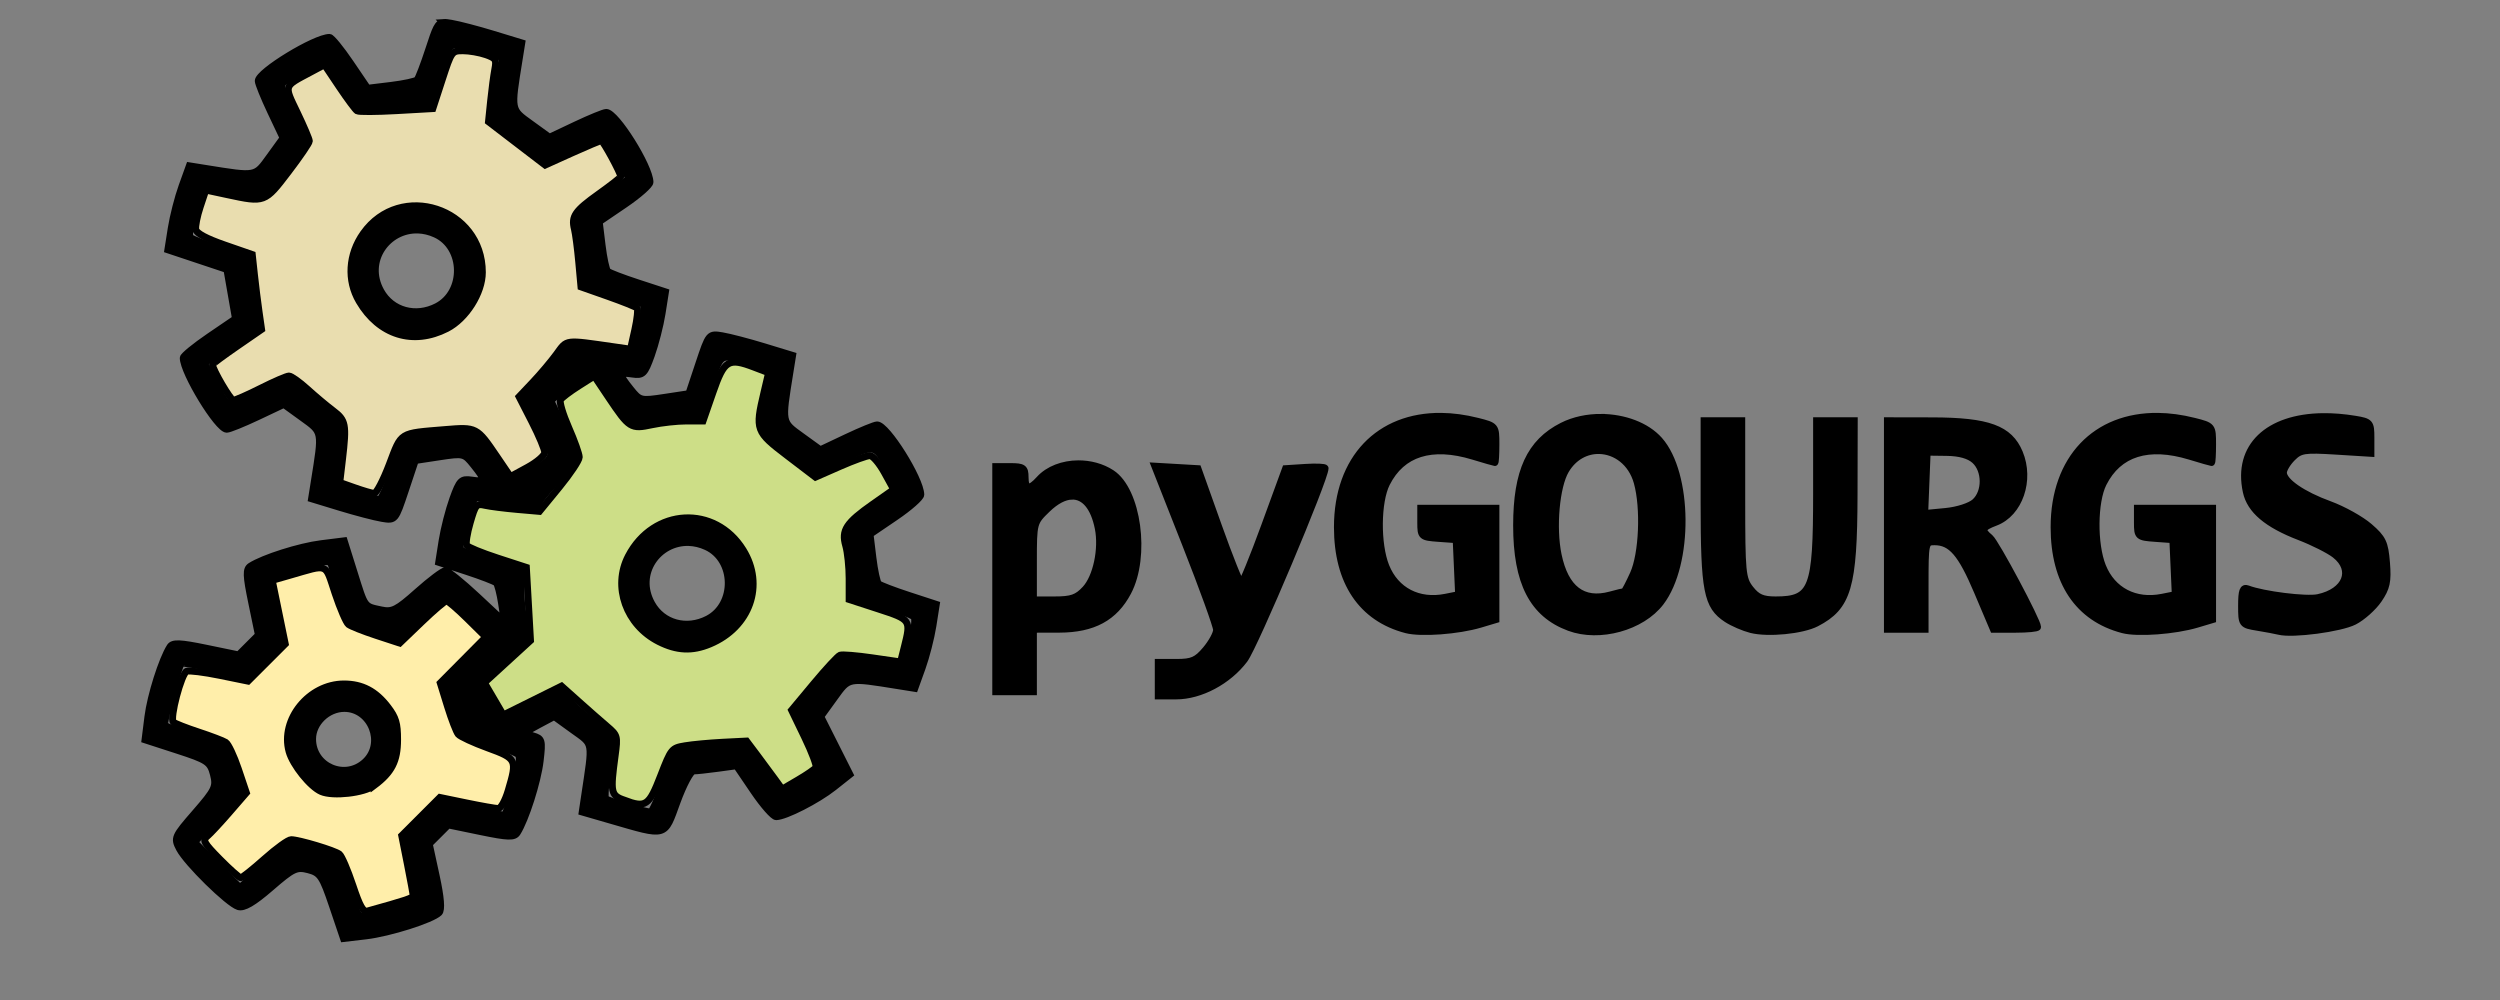 <?xml version="1.0" encoding="UTF-8" standalone="no"?>
<!-- Created with Inkscape (http://www.inkscape.org/) -->

<svg
   xmlns:dc="http://purl.org/dc/elements/1.1/"
   xmlns:cc="http://creativecommons.org/ns#"
   xmlns:rdf="http://www.w3.org/1999/02/22-rdf-syntax-ns#"
   xmlns:svg="http://www.w3.org/2000/svg"
   xmlns="http://www.w3.org/2000/svg"
   xmlns:sodipodi="http://sodipodi.sourceforge.net/DTD/sodipodi-0.dtd"
   xmlns:inkscape="http://www.inkscape.org/namespaces/inkscape"
   version="1.1"
   id="svg3713"
   width="600"
   height="240"
   viewBox="0 0 600 240"
   sodipodi:docname="pyGOURGS.svg"
   inkscape:version="0.92.4 (5da689c313, 2019-01-14)">
  <rect x="0" y="0" width="600" height="240" fill="#808080" stroke="none"/>
  <defs
     id="defs3717" />
  <sodipodi:namedview
     pagecolor="#ffffff"
     bordercolor="#666666"
     borderopacity="1"
     objecttolerance="10"
     gridtolerance="10"
     guidetolerance="10"
     inkscape:pageopacity="0"
     inkscape:pageshadow="2"
     inkscape:window-width="1600"
     inkscape:window-height="837"
     id="namedview3715"
     showgrid="false"
     inkscape:zoom="1.2041667"
     inkscape:cx="380.68074"
     inkscape:cy="127.83441"
     inkscape:window-x="-8"
     inkscape:window-y="-8"
     inkscape:window-maximized="1"
     inkscape:current-layer="svg3713" />
  <path
     id="path3723"
     style="fill:#000000;stroke:#000000;stroke-opacity:1;stroke-width:1.7;stroke-miterlimit:4;stroke-dasharray:none"
     d="m 106.455,5.416 c -1.446,0.106 -1.88,1.384 -3.51,6.373 -1.206,3.691 -2.474,7.009 -2.818,7.375 -0.344,0.366 -3.166,0.976 -6.27,1.354 l -5.645,0.686 -4.145,-6.102 C 81.789,11.746 79.546,9 79.084,9 75.595,9 61.998,17.293 62,19.42 c 4.34e-4,0.594 1.344,3.92 2.986,7.391 l 2.986,6.311 -3.236,4.475 c -3.531,4.882 -3.133,4.806 -15.256,2.865 l -4.02,-0.643 -1.76,4.891 c -0.967,2.69 -2.127,7.218 -2.576,10.061 l -0.816,5.166 7.08,2.361 7.08,2.359 1.037,5.922 L 56.541,76.5 50.271,80.771 C 46.823,83.121 44,85.427 44,85.898 44,89.401 52.287,103.002 54.42,103 c 0.594,-4.3e-4 3.92,-1.344 7.391,-2.986 l 6.311,-2.986 4.475,3.236 c 4.886,3.534 4.808,3.123 2.854,15.328 l -0.654,4.092 6.854,2.09 c 3.769,1.15 8.282,2.328 10.031,2.619 3.165,0.527 3.191,0.497 5.58,-6.682 l 2.4,-7.211 5.852,-0.891 c 5.713,-0.869 5.908,-0.822 8.166,2 2.968,3.709 2.915,4.131 -0.451,3.637 -2.53,-0.371 -2.928,0.022 -4.529,4.475 -0.965,2.685 -2.123,7.206 -2.572,10.049 l -0.816,5.17 6.596,2.154 c 3.628,1.185 6.877,2.435 7.219,2.779 0.342,0.344 0.92,2.607 1.285,5.025 l 0.662,4.396 -6.572,-6.146 C 110.883,139.767 107.452,137 106.873,137 c -0.579,0 -3.592,2.264 -6.695,5.029 -4.916,4.382 -6.03,4.944 -8.66,4.381 -4.186,-0.896 -3.867,-0.459 -6.525,-8.938 l -2.4,-7.652 -5.529,0.691 c -5.172,0.646 -13.849,3.398 -16.912,5.363 -1.126,0.722 -1.082,2.167 0.27,8.703 l 1.621,7.836 -2.393,2.393 -2.393,2.393 -7.811,-1.615 c -6.24,-1.29 -7.973,-1.361 -8.623,-0.35 -1.912,2.972 -4.67,11.71 -5.307,16.803 l -0.688,5.5 7.783,2.525 c 7.147,2.319 7.854,2.792 8.625,5.768 0.772,2.98 0.421,3.722 -4.359,9.219 -5.002,5.751 -5.147,6.079 -3.789,8.65 1.798,3.404 11.639,13.079 14.098,13.859 1.317,0.418 3.61,-0.916 7.779,-4.527 5.363,-4.646 6.201,-5.046 9.053,-4.307 2.844,0.737 3.395,1.56 5.793,8.656 l 2.648,7.84 5.346,-0.627 c 5.67,-0.666 15.913,-3.913 17.566,-5.566 0.651,-0.651 0.416,-3.63 -0.691,-8.734 l -1.682,-7.746 2.295,-2.293 2.293,-2.295 7.836,1.621 c 6.536,1.352 7.981,1.395 8.703,0.27 1.986,-3.095 4.904,-12.255 5.488,-17.223 0.587,-4.999 0.48,-5.373 -1.742,-6.01 -2.279,-0.652 -2.227,-0.754 1.385,-2.674 l 3.756,-1.998 4.529,3.277 c 4.99,3.611 4.786,2.437 2.764,15.961 l -0.551,3.684 6.873,1.988 c 13.526,3.91 12.746,4.125 15.857,-4.404 1.495,-4.098 3.284,-7.451 3.977,-7.451 0.692,0 3.295,-0.278 5.781,-0.619 l 4.521,-0.621 4.154,6.121 c 2.286,3.366 4.702,6.11 5.369,6.098 2.237,-0.041 9.879,-3.943 13.793,-7.043 l 3.877,-3.07 -3.498,-6.947 -3.5,-6.949 3.271,-4.52 c 3.57,-4.934 3.154,-4.853 15.289,-2.91 l 4.02,0.643 1.76,-4.891 c 0.967,-2.69 2.127,-7.218 2.576,-10.061 l 0.816,-5.17 -6.596,-2.154 c -3.628,-1.185 -6.894,-2.435 -7.26,-2.779 -0.366,-0.344 -0.976,-3.166 -1.354,-6.27 l -0.686,-5.645 6.102,-4.145 c 3.356,-2.279 6.092,-4.688 6.08,-5.355 C 220.91,114.924 212.806,101.998 210.5,102 c -0.55,4.2e-4 -3.84,1.344 -7.311,2.986 l -6.311,2.986 -4.475,-3.236 c -4.886,-3.534 -4.808,-3.123 -2.854,-15.328 l 0.654,-4.092 -6.854,-2.09 c -3.769,-1.15 -8.282,-2.328 -10.031,-2.619 -3.165,-0.527 -3.191,-0.497 -5.58,6.682 L 165.34,94.5 l -5.852,0.891 c -5.713,0.869 -5.908,0.822 -8.166,-2 -2.968,-3.709 -2.915,-4.131 0.451,-3.637 2.53,0.371 2.928,-0.022 4.529,-4.475 0.965,-2.685 2.123,-7.206 2.572,-10.049 l 0.816,-5.17 -6.596,-2.154 c -3.628,-1.185 -6.894,-2.435 -7.26,-2.779 -0.366,-0.344 -0.976,-3.166 -1.354,-6.27 l -0.686,-5.645 6.102,-4.145 c 3.356,-2.279 6.092,-4.688 6.08,-5.355 C 155.91,39.924 147.806,26.998 145.5,27 c -0.55,4.18e-4 -3.84,1.344 -7.311,2.986 l -6.311,2.986 -4.475,-3.236 c -4.886,-3.534 -4.808,-3.123 -2.854,-15.328 l 0.654,-4.092 -6.854,-2.09 c -3.769,-1.15 -8.283,-2.328 -10.033,-2.619 -0.788,-0.131 -1.381,-0.227 -1.863,-0.191 z m 3.232,5.25 c 0.274,-0.005 0.579,0.01 0.922,0.033 5.403,0.371 10.456,2.505 9.975,4.215 -0.245,0.872 -0.98,4.275 -1.633,7.561 -1.065,5.362 -1.009,6.08 0.541,7 0.95,0.564 3.931,2.755 6.625,4.867 l 4.896,3.84 6.719,-3.143 c 7.554,-3.535 7.307,-3.625 11.342,4.164 l 1.918,3.701 -6.451,4.604 c -5.966,4.257 -6.379,4.792 -5.496,7.113 0.525,1.38 0.955,4.919 0.955,7.863 v 5.354 l 6.75,2.205 c 3.712,1.213 7.132,2.554 7.6,2.98 0.468,0.427 0.101,3.354 -0.814,6.504 l -1.664,5.727 -4.186,-0.611 c -2.302,-0.336 -5.785,-0.887 -7.738,-1.225 -3.285,-0.568 -3.742,-0.327 -6.098,3.232 -1.401,2.117 -3.699,4.957 -5.105,6.311 l -2.557,2.461 3.467,6.885 c 3.9,7.745 3.969,7.542 -3.889,11.729 l -3.736,1.99 -4.264,-6.498 C 114.779,104.976 113.051,103.208 112,103.625 c -0.825,0.328 -4.512,0.831 -8.195,1.117 l -6.697,0.52 -2.688,7.369 c -1.478,4.053 -2.966,7.338 -3.305,7.301 -1.858,-0.204 -10.237,-2.72 -10.744,-3.227 -0.328,-0.328 -0.094,-3.47 0.518,-6.982 1.495,-8.583 1.603,-8.133 -2.639,-10.939 -2.062,-1.365 -4.857,-3.633 -6.211,-5.039 L 69.578,91.188 62.604,94.699 c -7.841,3.949 -7.564,4.042 -11.668,-3.881 l -1.906,-3.682 5.736,-4.068 c 3.154,-2.238 6.073,-4.181 6.486,-4.318 0.413,-0.138 0.301,-1.823 -0.25,-3.744 C 60.451,73.085 60,69.409 60,66.838 v -4.676 l -6.75,-2.205 c -3.712,-1.213 -7.125,-2.547 -7.584,-2.965 -0.459,-0.418 -0.059,-3.524 0.889,-6.9 1.327,-4.729 2.093,-6.034 3.334,-5.684 0.886,0.25 4.3,0.988 7.586,1.641 5.362,1.065 6.08,1.009 7,-0.541 0.564,-0.95 2.755,-3.931 4.867,-6.625 l 3.84,-4.896 -3.143,-6.719 C 67.053,20.887 66.985,20.483 68.697,19.197 c 2.397,-1.8 9.43,-5.422 9.744,-5.018 0.137,0.176 2.126,3.119 4.42,6.539 3.888,5.797 4.345,6.153 6.721,5.25 C 90.984,25.436 94.539,25 97.482,25 h 5.352 l 2.441,-7.25 c 2.027,-6.016 2.491,-7.046 4.412,-7.084 z M 99.4,50.299 c -1.246,0.032 -2.505,0.24 -3.748,0.65 -6.948,2.293 -11.499,9.717 -10.201,16.637 0.828,4.415 5.838,10.146 9.9,11.322 4.247,1.23 4.603,1.233 8.816,0.062 4.509,-1.252 9.509,-6.737 10.381,-11.385 1.696,-9.043 -6.427,-17.511 -15.148,-17.287 z m 0.939,4.881 c 1.356,0.048 2.768,0.369 4.188,1.016 6.874,3.132 7.077,13.889 0.328,17.379 -5.075,2.624 -10.838,1.048 -13.461,-3.684 -4.033,-7.277 1.624,-14.97 8.945,-14.711 z m 74.348,30.486 c 0.274,-0.005 0.579,0.01 0.922,0.033 5.403,0.371 10.456,2.505 9.975,4.215 -0.245,0.872 -0.98,4.275 -1.633,7.561 -1.065,5.362 -1.009,6.08 0.541,7 0.95,0.564 3.931,2.755 6.625,4.867 l 4.896,3.84 6.719,-3.143 c 7.554,-3.535 7.307,-3.625 11.342,4.164 l 1.918,3.701 -6.451,4.604 c -5.966,4.257 -6.379,4.792 -5.496,7.113 0.525,1.38 0.955,4.919 0.955,7.863 v 5.354 l 6.75,2.205 c 3.712,1.213 7.132,2.554 7.6,2.98 0.468,0.427 0.101,3.354 -0.814,6.504 l -1.664,5.727 -4.186,-0.611 c -2.302,-0.336 -5.785,-0.887 -7.738,-1.225 -3.285,-0.568 -3.742,-0.327 -6.098,3.232 -1.401,2.117 -3.699,4.957 -5.105,6.311 l -2.557,2.461 3.467,6.885 c 3.9,7.745 3.969,7.542 -3.889,11.729 l -3.736,1.99 -4.264,-6.498 C 179.779,179.976 178.051,178.208 177,178.625 c -0.825,0.328 -4.512,0.831 -8.195,1.117 l -6.697,0.52 -2.688,7.369 c -1.478,4.053 -2.966,7.338 -3.305,7.301 -1.858,-0.204 -10.237,-2.72 -10.744,-3.227 -0.328,-0.328 -0.094,-3.47 0.518,-6.982 1.495,-8.583 1.603,-8.133 -2.639,-10.939 -2.062,-1.365 -4.857,-3.633 -6.211,-5.039 l -2.461,-2.557 -6.764,3.406 c -3.72,1.873 -6.982,3.406 -7.248,3.406 -0.266,0 -1.705,-2.085 -3.199,-4.635 l -2.715,-4.635 4.926,-4.699 c 2.709,-2.584 5.488,-4.886 6.176,-5.115 0.943,-0.314 1.003,-1.277 0.248,-3.91 C 125.451,148.085 125,144.409 125,141.838 v -4.676 l -6.75,-2.205 c -3.712,-1.213 -7.125,-2.547 -7.584,-2.965 -1.33,-1.212 2.393,-13.183 3.918,-12.598 0.71,0.273 4.13,1.01 7.598,1.639 5.766,1.046 6.39,0.985 7.311,-0.695 0.554,-1.011 2.695,-3.506 4.758,-5.547 2.062,-2.04 3.75,-4.29 3.75,-5 -4.3e-4,-0.71 -1.312,-4.061 -2.914,-7.447 l -2.912,-6.158 2.162,-1.975 c 2.248,-2.053 8.661,-5.601 9.102,-5.035 0.139,0.178 2.13,3.122 4.424,6.543 3.888,5.797 4.345,6.153 6.721,5.25 C 155.984,100.436 159.539,100 162.482,100 h 5.352 l 2.441,-7.25 c 2.027,-6.016 2.491,-7.046 4.412,-7.084 z M 345.881,99.945 C 331.079,99.799 321,110.011 321,126.523 c 0,13.151 5.801,21.798 16.5,24.596 3.545,0.927 12.466,0.266 17.75,-1.314 l 3.75,-1.121 V 135.342 122 h -9 -9 v 3.443 c 0,3.335 0.133,3.452 4.25,3.75 l 4.25,0.307 0.293,6.617 0.293,6.615 -3.141,0.629 c -6.486,1.297 -12.01,-1.565 -14.361,-7.441 -2.14,-5.35 -2.054,-15.477 0.168,-19.9 3.679,-7.322 10.837,-9.566 20.84,-6.531 2.7,0.819 5.021,1.494 5.158,1.5 0.138,0.006 0.25,-1.959 0.25,-4.369 0,-4.35 -0.033,-4.389 -4.443,-5.5 -3.031,-0.763 -5.935,-1.147 -8.676,-1.174 z m 172,0 C 503.079,99.799 493,110.011 493,126.523 c 0,13.151 5.801,21.798 16.5,24.596 3.545,0.927 12.466,0.266 17.75,-1.314 l 3.75,-1.121 V 135.342 122 h -9 -9 v 3.443 c 0,3.335 0.133,3.452 4.25,3.75 l 4.25,0.307 0.293,6.617 0.293,6.615 -3.141,0.629 c -6.486,1.297 -12.01,-1.565 -14.361,-7.441 -2.14,-5.35 -2.054,-15.477 0.168,-19.9 3.679,-7.322 10.837,-9.566 20.84,-6.531 2.7,0.819 5.021,1.494 5.158,1.5 0.138,0.006 0.25,-1.959 0.25,-4.369 0,-4.35 -0.033,-4.389 -4.443,-5.5 -3.031,-0.763 -5.935,-1.147 -8.676,-1.174 z m 39.582,0.066 c -13.06,0.165 -20.674,7.16 -18.336,17.988 0.952,4.411 4.978,7.826 12.742,10.809 3.304,1.269 7.162,3.214 8.57,4.322 4.673,3.675 2.597,8.896 -4.102,10.318 -2.837,0.603 -13.203,-0.693 -16.9,-2.111 -1.121,-0.43 -1.438,0.454 -1.438,4.01 0,4.496 0.054,4.571 3.75,5.174 2.062,0.337 4.425,0.781 5.25,0.986 3.28,0.817 14.701,-0.699 18,-2.389 1.925,-0.986 4.553,-3.33 5.84,-5.207 1.94,-2.831 2.264,-4.341 1.9,-8.861 -0.384,-4.782 -0.888,-5.839 -4.109,-8.623 -2.019,-1.745 -6.307,-4.134 -9.527,-5.309 C 552.551,118.73 548,115.577 548,113.428 c 0,-0.785 0.96,-2.388 2.133,-3.561 1.935,-1.935 2.907,-2.085 10.5,-1.611 L 569,108.779 v -3.76 c 0,-3.566 -0.192,-3.789 -3.75,-4.377 -2.763,-0.457 -5.369,-0.661 -7.787,-0.631 z m -173.166,0.182 c -3.256,-0.02 -6.526,0.642 -9.326,2.057 -7.747,3.914 -10.955,10.882 -10.965,23.818 -0.01,13.739 3.873,21.278 12.631,24.52 7.266,2.689 17.358,-0.093 21.891,-6.035 7.006,-9.185 6.829,-30.861 -0.316,-38.908 -3.102,-3.493 -8.487,-5.418 -13.914,-5.451 z M 409,101 v 19.531 c 0,21.316 0.698,24.914 5.441,28.021 1.435,0.94 4.06,2.076 5.834,2.523 4.069,1.027 12.235,0.228 15.633,-1.529 7.586,-3.923 8.994,-8.712 9.049,-30.797 L 445,101 h -4.5 -4.5 v 17.352 C 436,141.427 435.011,144 426.139,144 c -3.123,0 -4.446,-0.574 -6.066,-2.635 C 418.142,138.911 418,137.436 418,119.865 V 101 h -4.5 z m 44,0 v 25 25 h 4.5 4.5 v -10.5 c 0,-10.26 0.052,-10.5 2.277,-10.5 4.036,0 6.425,2.771 10.324,11.98 L 478.42,151 h 5.291 c 2.909,0 5.289,-0.233 5.289,-0.518 0,-1.435 -10.038,-20.27 -11.41,-21.408 -2.227,-1.848 -2.006,-2.479 1.305,-3.729 5.734,-2.164 8.475,-10.131 5.74,-16.676 -2.407,-5.76 -7.488,-7.621 -20.885,-7.648 z m -69.186,7.104 c 3.917,0.083 7.784,2.785 9.146,7.691 1.709,6.152 1.24,17.167 -0.934,21.955 -1.061,2.337 -2.066,4.25 -2.234,4.25 -0.168,0 -1.652,0.365 -3.299,0.811 -6.61,1.789 -10.868,-1.475 -12.561,-9.627 -1.361,-6.555 -0.481,-16.448 1.807,-20.32 1.951,-3.303 5.028,-4.824 8.074,-4.76 z M 462.5,108.5 l 4.711,0.061 c 3.109,0.04 5.405,0.687 6.75,1.904 2.665,2.412 2.691,7.634 0.049,10.025 -1.132,1.024 -4.17,2.011 -7.047,2.287 l -5.057,0.486 0.297,-7.383 z m -203.736,2.836 c -3.607,0.022 -7.115,1.29 -9.297,3.701 C 247.08,117.675 246,117.508 246,114.5 c 0,-2.19 -0.433,-2.5 -3.5,-2.5 H 239 v 27 27 h 4.5 4.5 v -7.5 -7.5 l 6.25,-0.016 c 8.1,-0.021 13.204,-2.785 16.426,-8.893 4.523,-8.573 2.359,-24.403 -3.895,-28.5 -2.347,-1.538 -5.212,-2.273 -8.018,-2.256 z m 18.42,0.566 7.408,18.799 c 4.074,10.339 7.408,19.55 7.408,20.471 0,0.921 -1.166,3.06 -2.59,4.752 -2.17,2.579 -3.302,3.076 -7,3.076 H 278 v 4 4 h 4.289 c 5.789,0 12.472,-3.559 16.355,-8.709 C 301.089,155.049 318,114.946 318,112.391 c 0,-0.275 -2.126,-0.363 -4.727,-0.195 l -4.729,0.305 -5.021,13.746 c -2.762,7.561 -5.293,13.748 -5.623,13.75 -0.33,0.002 -2.805,-6.184 -5.5,-13.746 L 287.5,112.5 l -5.158,-0.299 z m -19.928,7.146 c 2.99,-0.081 5.318,2.572 6.348,7.721 0.997,4.987 -0.439,11.76 -3.104,14.635 -1.977,2.133 -3.304,2.596 -7.453,2.596 H 248 v -9.305 c 0,-9.211 0.032,-9.336 3.297,-12.5 2.133,-2.067 4.165,-3.098 5.959,-3.146 z m -92.855,6.25 c -1.246,0.032 -2.505,0.24 -3.748,0.65 -6.948,2.293 -11.499,9.717 -10.201,16.637 0.828,4.415 5.838,10.146 9.9,11.322 4.247,1.23 4.603,1.233 8.816,0.062 4.509,-1.252 9.509,-6.737 10.381,-11.385 1.696,-9.043 -6.427,-17.511 -15.148,-17.287 z m 0.939,4.881 c 1.356,0.048 2.768,0.369 4.188,1.016 6.874,3.132 7.077,13.889 0.328,17.379 -5.075,2.624 -10.836,1.048 -13.459,-3.684 -4.033,-7.277 1.622,-14.97 8.943,-14.711 z m -86.992,4.598 c 0.676,0.013 1.022,0.189 1.125,0.521 C 83.527,148.406 84.246,150 86.113,150 c 1.073,0 3.597,0.687 5.607,1.527 l 3.654,1.527 4.562,-4.334 c 7.763,-7.375 7.053,-7.305 13.02,-1.264 l 5.326,5.395 -5.596,5.865 -5.596,5.867 1.41,3.957 c 0.775,2.177 1.431,4.709 1.455,5.627 0.031,1.162 2.092,2.339 6.793,3.875 3.712,1.213 7.148,2.569 7.635,3.016 0.856,0.785 -0.315,6.996 -2.305,12.23 l -0.932,2.449 -7.654,-1.523 -7.656,-1.523 -4.051,4.051 -4.053,4.053 1.365,6.852 c 0.75,3.769 1.371,7.288 1.381,7.818 0.01,0.53 -2.455,1.741 -5.48,2.689 -3.025,0.948 -6.301,1.752 -7.281,1.785 -1.936,0.066 -2.098,-0.23 -4.715,-8.689 -1.643,-5.311 -2.028,-5.769 -5.445,-6.479 -2.023,-0.42 -4.567,-1.241 -5.652,-1.822 -1.681,-0.9 -2.889,-0.229 -8.146,4.529 l -6.172,5.586 -5.465,-5.463 -5.465,-5.465 5.619,-6.07 5.619,-6.068 -1.447,-3.467 C 55.653,184.625 55,182.186 55,181.113 c 0,-1.565 -1.493,-2.395 -7.537,-4.189 -4.146,-1.231 -7.726,-2.54 -7.955,-2.91 -0.373,-0.604 3.261,-14.03 4.02,-14.85 0.171,-0.185 3.729,0.424 7.906,1.354 l 7.594,1.689 4.064,-4.062 4.062,-4.064 -1.689,-7.594 c -0.929,-4.177 -1.52,-7.765 -1.312,-7.973 0.207,-0.207 3.655,-1.284 7.662,-2.395 3.362,-0.932 5.406,-1.364 6.533,-1.342 z M 82.803,165 c -6.483,0 -12.795,6.167 -12.795,12.5 0,4.149 3.399,9.328 7.262,11.064 9.852,4.428 20.417,-5.221 16.625,-15.184 C 92.19,168.902 87.026,165 82.803,165 Z m -0.162,5 c 6.472,0 9.77,8.387 5.045,12.826 C 82.847,187.372 75,183.99 75,177.359 75,173.495 78.629,170 82.641,170 Z" />
  <path
     style="fill:#ffeeaa;stroke:#000000;stroke-width:1.661;stroke-miterlimit:4;stroke-dasharray:none;stroke-opacity:1"
     d="m 84.656,212.411 c -1.211,-3.637 -2.648,-6.969 -3.193,-7.405 -1.12,-0.896 -9.738,-3.484 -11.602,-3.484 -0.671,0 -3.524,2.055 -6.34,4.567 -2.815,2.512 -5.398,4.567 -5.739,4.567 -0.341,0 -2.588,-1.993 -4.995,-4.43 -3.865,-3.913 -4.222,-4.557 -3.065,-5.517 0.721,-0.598 3.133,-3.191 5.36,-5.762 l 4.05,-4.675 -1.917,-5.697 c -1.054,-3.133 -2.419,-6.015 -3.033,-6.404 -0.614,-0.389 -3.545,-1.507 -6.514,-2.484 -2.969,-0.977 -5.697,-2.047 -6.062,-2.379 -0.938,-0.851 1.923,-11.706 3.216,-12.202 0.588,-0.226 4.138,0.216 7.89,0.981 l 6.821,1.391 4.465,-4.465 4.465,-4.465 -1.565,-7.63 -1.565,-7.63 4.247,-1.219 c 9.395,-2.697 8.359,-3.113 10.847,4.359 1.218,3.657 2.66,7.001 3.205,7.431 0.545,0.43 3.535,1.617 6.646,2.638 l 5.655,1.856 5.277,-5.067 c 2.902,-2.787 5.577,-5.067 5.945,-5.067 0.368,0 2.644,1.951 5.058,4.335 l 4.39,4.335 -5.471,5.513 -5.471,5.513 1.748,5.658 c 0.961,3.112 2.12,6.106 2.574,6.654 0.455,0.548 3.623,2.016 7.042,3.263 7.019,2.56 7.144,2.82 4.937,10.252 -0.724,2.436 -1.766,4.303 -2.403,4.303 -0.619,0 -4.019,-0.599 -7.556,-1.33 l -6.431,-1.33 -4.581,4.581 -4.581,4.581 1.374,6.922 c 0.756,3.807 1.374,7.192 1.373,7.522 -5.53e-4,0.514 -1.856,1.133 -10.926,3.649 -1.081,0.3 -1.845,-1.03 -3.577,-6.231 z m 5.142,-23.884 c 4.238,-3.164 5.622,-5.874 5.622,-11.007 0,-3.955 -0.401,-5.305 -2.327,-7.829 -2.919,-3.827 -6.179,-5.54 -10.545,-5.54 -8.373,0 -15.299,8.525 -13.175,16.216 0.898,3.253 5.097,8.47 7.732,9.607 2.819,1.217 10.261,0.368 12.693,-1.448 z"
     id="path4912"
     inkscape:connector-curvature="0" />
  <path
     style="fill:#e9ddaf;stroke:#000000;stroke-width:1.661;stroke-miterlimit:4;stroke-dasharray:none;stroke-opacity:1"
     d="m 85.162,117.068 -3.616,-1.278 0.648,-5.508 c 0.995,-8.46 0.811,-9.421 -2.254,-11.732 -1.518,-1.144 -4.303,-3.482 -6.189,-5.195 -1.886,-1.713 -3.864,-3.114 -4.395,-3.114 -0.531,0 -3.563,1.308 -6.738,2.907 -3.174,1.599 -6.148,2.907 -6.609,2.907 -0.674,0 -5.017,-7.408 -5.017,-8.557 0,-0.169 2.653,-2.136 5.895,-4.372 l 5.895,-4.064 -0.598,-4.168 c -0.329,-2.292 -0.833,-6.337 -1.12,-8.987 L 60.542,61.088 53.899,58.783 c -4.354,-1.511 -6.737,-2.787 -6.914,-3.704 -0.149,-0.77 0.332,-3.214 1.069,-5.431 l 1.339,-4.032 5.16,1.107 c 9.016,1.935 9.002,1.94 14.643,-5.456 2.778,-3.642 5.05,-6.975 5.05,-7.406 0,-0.432 -1.299,-3.496 -2.887,-6.809 -3.234,-6.749 -3.416,-6.204 3.244,-9.759 l 3.264,-1.743 3.561,5.308 c 1.959,2.92 3.883,5.507 4.276,5.75 0.393,0.243 4.643,0.22 9.444,-0.052 l 8.729,-0.494 2.26,-6.941 c 2.226,-6.836 2.302,-6.941 4.992,-6.941 1.502,0 3.943,0.423 5.425,0.939 2.443,0.852 2.648,1.18 2.2,3.529 -0.272,1.425 -0.724,4.835 -1.006,7.578 l -0.512,4.987 6.798,5.206 6.798,5.206 6.483,-2.927 c 3.566,-1.61 6.71,-2.927 6.987,-2.927 0.462,0 4.685,7.769 4.685,8.619 0,0.203 -2.384,2.071 -5.298,4.15 -5.703,4.07 -6.601,5.37 -5.83,8.443 0.273,1.089 0.74,4.655 1.037,7.925 l 0.54,5.945 6.463,2.279 c 3.555,1.253 6.698,2.513 6.985,2.8 0.287,0.287 0.051,2.625 -0.525,5.196 l -1.046,4.674 -3.862,-0.555 c -12.07,-1.734 -11.279,-1.832 -13.864,1.704 -1.294,1.769 -3.851,4.801 -5.684,6.738 l -3.332,3.522 3.085,6.028 c 1.697,3.315 3.079,6.622 3.073,7.349 -0.007,0.727 -1.859,2.326 -4.116,3.555 l -4.104,2.234 -3.283,-4.834 c -4.774,-7.03 -4.862,-7.076 -12.351,-6.452 -11.185,0.932 -10.449,0.474 -13.447,8.367 -1.467,3.862 -3.113,6.992 -3.658,6.955 -0.545,-0.036 -2.618,-0.641 -4.606,-1.344 z M 107.261,78.843 c 4.591,-2.347 8.506,-8.552 8.506,-13.478 0,-15.45 -19.711,-21.888 -28.58,-9.334 -3.549,5.024 -3.932,11.26 -0.998,16.267 4.775,8.148 12.965,10.692 21.072,6.546 z"
     id="path4914"
     inkscape:connector-curvature="0" />
  <path
     style="fill:#cdde87;stroke:#000000;stroke-width:1.661;stroke-miterlimit:4;stroke-dasharray:none;stroke-opacity:1"
     d="m 149.816,192.048 c -3.241,-1.198 -3.371,-1.834 -2.179,-10.701 0.633,-4.71 0.591,-4.859 -1.988,-7.059 -1.449,-1.236 -4.49,-3.907 -6.758,-5.937 l -4.123,-3.69 -6.985,3.464 -6.985,3.464 -2.267,-3.869 -2.267,-3.869 5.529,-5.061 5.529,-5.061 -0.497,-8.775 -0.497,-8.775 -6.92,-2.253 c -3.806,-1.239 -7.141,-2.612 -7.412,-3.05 -0.271,-0.438 0.115,-2.887 0.858,-5.441 1.277,-4.394 1.47,-4.617 3.585,-4.145 1.229,0.274 4.664,0.711 7.633,0.971 l 5.398,0.472 4.775,-5.83 c 2.626,-3.206 4.775,-6.438 4.775,-7.18 0,-0.743 -1.138,-3.943 -2.529,-7.113 -1.391,-3.169 -2.281,-6.165 -1.977,-6.656 0.304,-0.492 2.253,-1.972 4.332,-3.291 l 3.78,-2.397 3.481,5.188 c 4.926,7.342 5.296,7.574 10.362,6.488 2.324,-0.498 6.032,-0.906 8.242,-0.906 h 4.017 l 2.378,-6.851 c 2.703,-7.788 3.712,-8.41 9.844,-6.068 l 3.515,1.342 -1.118,4.75 c -2.116,8.993 -1.973,9.381 5.61,15.165 l 6.754,5.152 5.91,-2.595 c 3.251,-1.427 6.471,-2.589 7.156,-2.581 0.685,0.008 2.252,1.838 3.481,4.068 l 2.235,4.054 -4.963,3.481 c -6.468,4.537 -7.621,6.3 -6.555,10.018 0.451,1.571 0.819,5.117 0.819,7.881 v 5.025 l 7.059,2.299 c 7.781,2.534 7.82,2.591 6.168,9.152 l -0.891,3.539 -6.79,-0.987 c -3.735,-0.543 -7.211,-0.827 -7.724,-0.632 -0.513,0.195 -3.341,3.245 -6.284,6.777 l -5.351,6.421 3.146,6.521 c 1.73,3.586 2.951,6.837 2.712,7.223 -0.239,0.386 -2.163,1.715 -4.277,2.954 l -3.843,2.252 -1.72,-2.378 c -0.946,-1.308 -2.868,-3.905 -4.273,-5.772 l -2.553,-3.394 -5.751,0.292 c -3.163,0.161 -7.225,0.541 -9.026,0.845 -3.202,0.541 -3.331,0.699 -5.838,7.182 -2.812,7.272 -3.575,7.784 -8.743,5.874 z m 20.58,-37.49 c 9.607,-4.013 13.177,-14.134 7.958,-22.56 -6.75,-10.898 -21.518,-10.107 -27.555,1.475 -3.818,7.324 -0.536,16.542 7.3,20.506 4.334,2.192 8.019,2.365 12.296,0.579 z"
     id="path4920"
     inkscape:connector-curvature="0" />
</svg>
